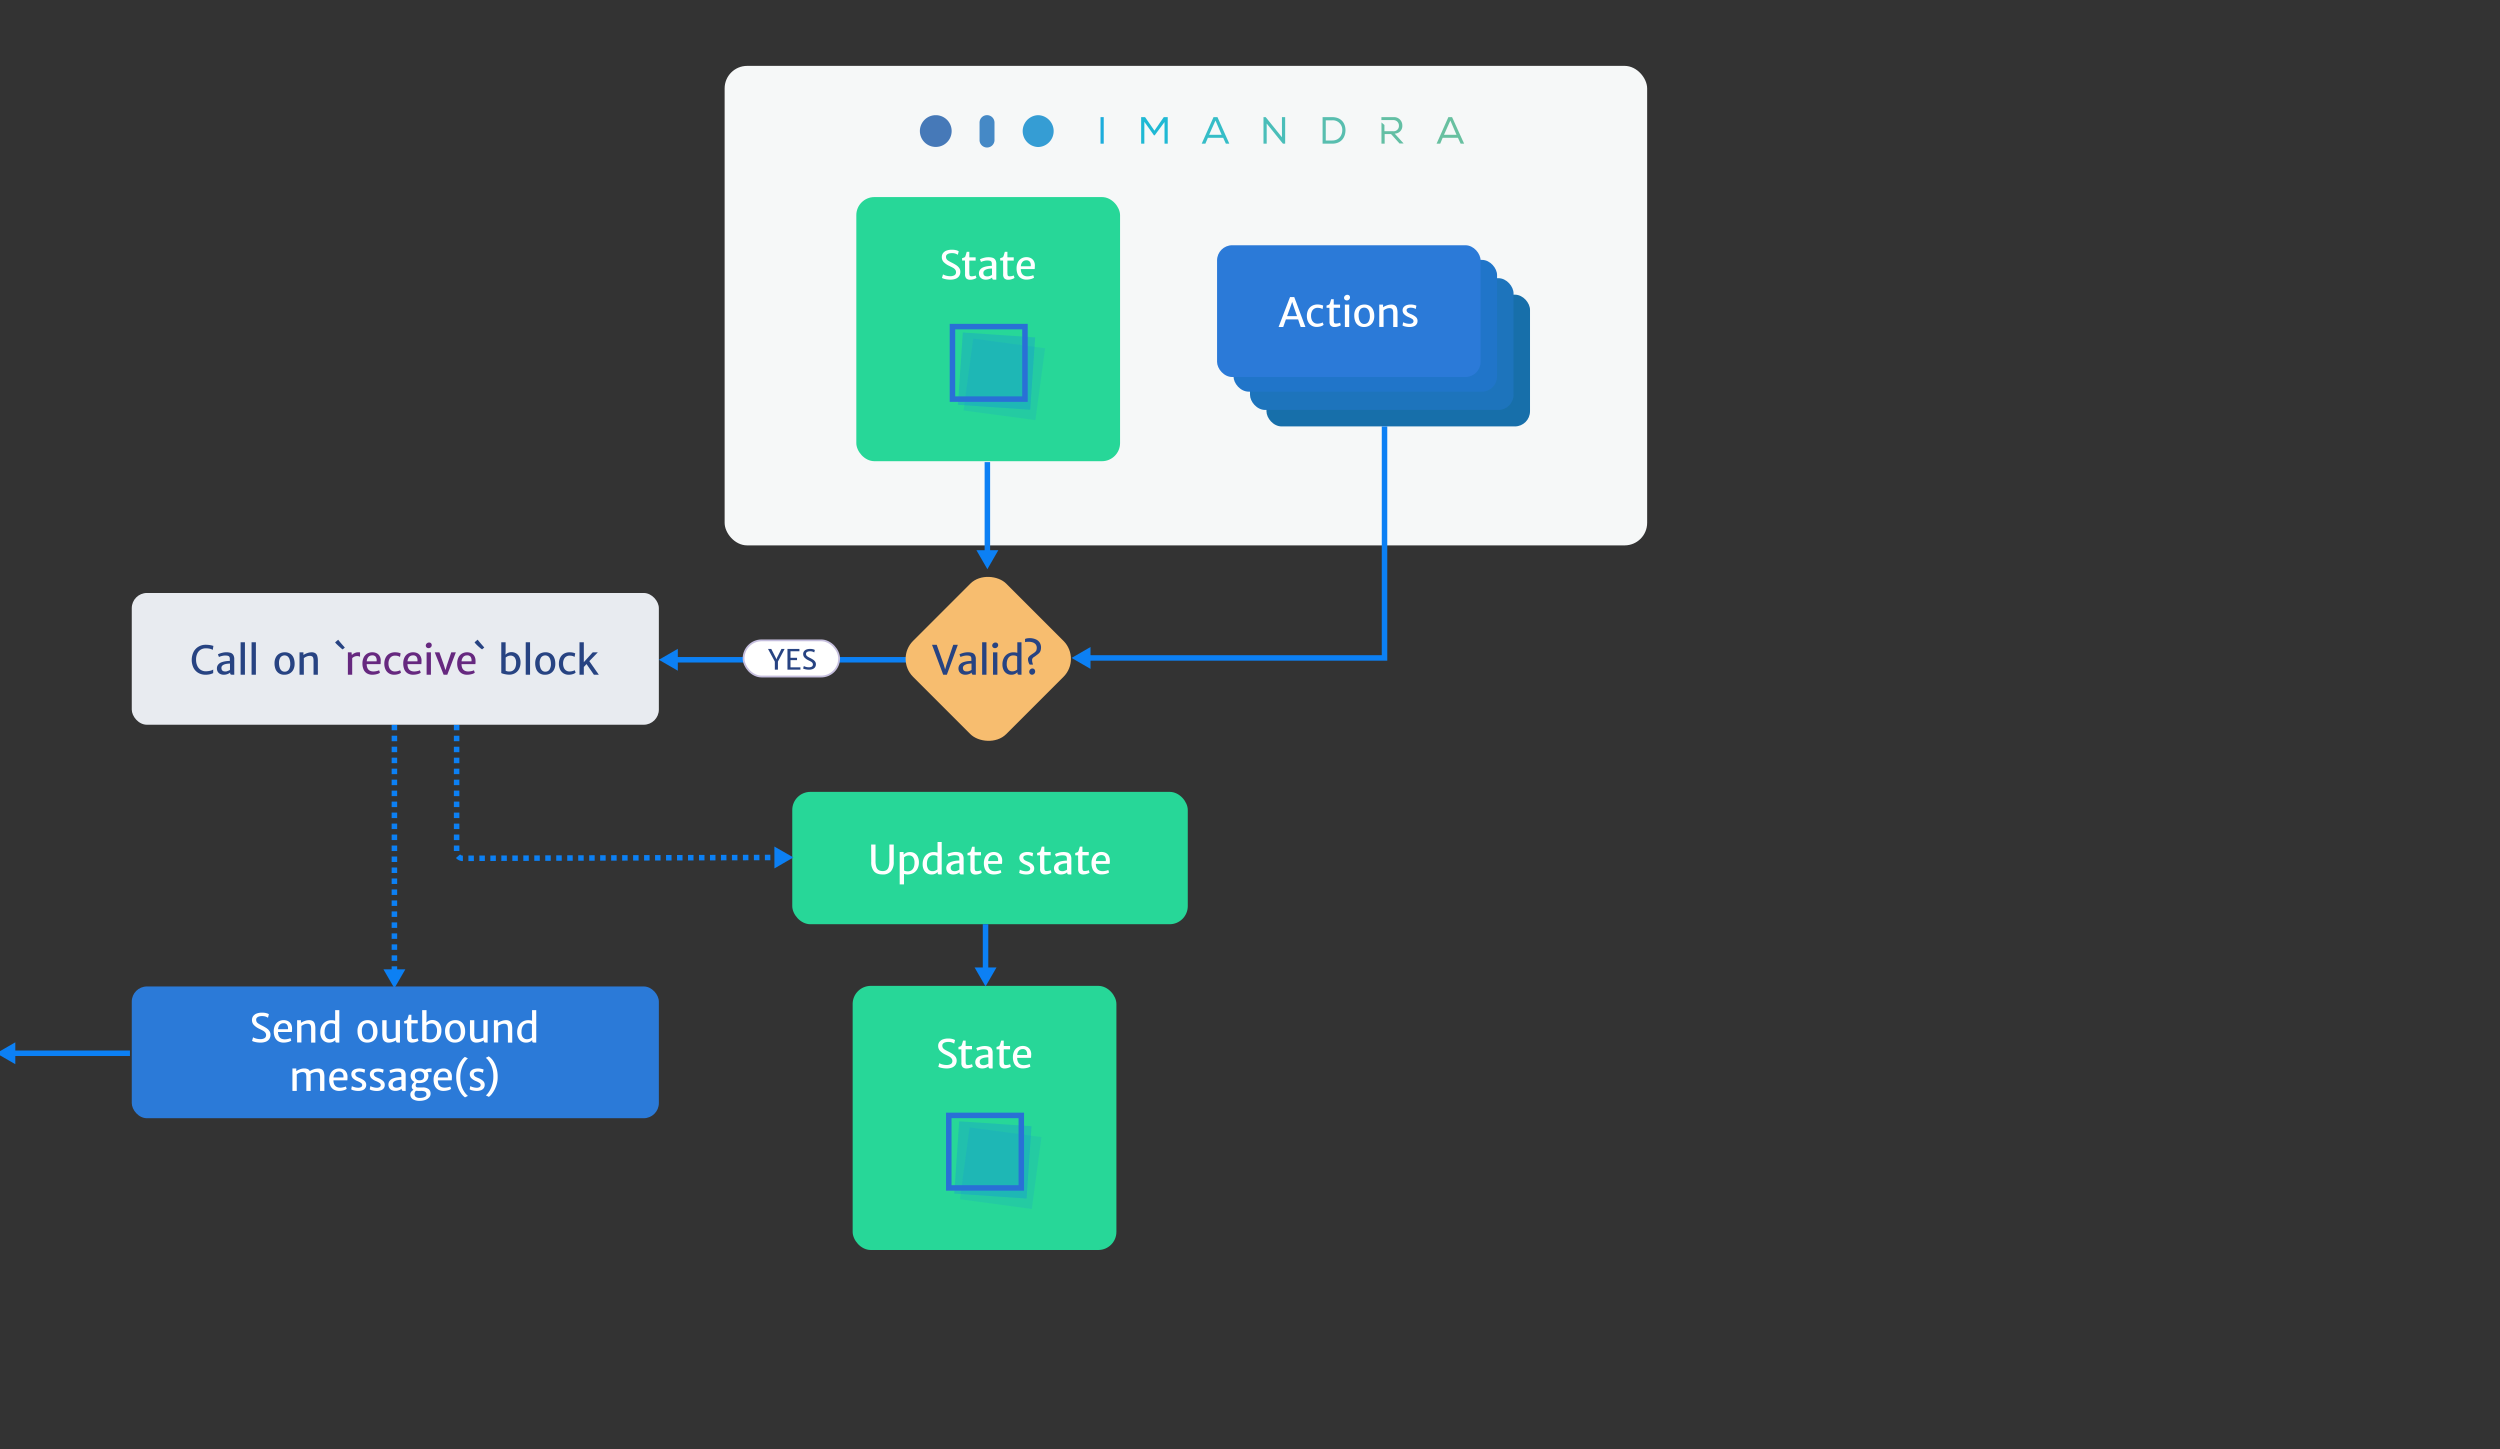 <svg id="Layer_1" data-name="Layer 1" xmlns="http://www.w3.org/2000/svg" viewBox="0 0 1366 792"><rect x="0" y="0" width="1366" height="792" fill="#333333" stroke="none"/><defs><style>.cls-1,.cls-16,.cls-5{fill:none;stroke-width:3px;}.cls-1,.cls-5{stroke:#0c80f4;}.cls-1,.cls-16,.cls-18,.cls-5{stroke-miterlimit:10;}.cls-2{fill:#0c80f4;}.cls-3{fill:#27d798;}.cls-18,.cls-4{fill:#fff;}.cls-5{stroke-dasharray:3 3;}.cls-6{fill:#f6f8f8;}.cls-7{fill:#176faa;}.cls-8{fill:#1d74bc;}.cls-9{fill:#2075c9;}.cls-10{fill:#2b7ad8;}.cls-11{fill:#e8ebf0;}.cls-12{fill:#274382;}.cls-13{fill:#66287f;}.cls-14,.cls-15{fill:#0f6df7;}.cls-14{opacity:0.22;}.cls-15{opacity:0.11;}.cls-16{stroke:#2970d6;}.cls-17{fill:#f7bd6f;}.cls-18{stroke:#c6bfde;}.cls-19{fill:#4679b8;}.cls-20{fill:#4589c6;}.cls-21{fill:#359dd4;}.cls-22{fill:#1caddc;}.cls-23{fill:#1fb9d4;}.cls-24{fill:#35bdc7;}.cls-25{fill:#4abeb9;}.cls-26{fill:#58beaf;}.cls-27{fill:#63bfa4;}.cls-28{fill:#68c0a0;}</style></defs><line class="cls-1" x1="496" y1="360.5" x2="368.61" y2="360.5"/><polygon class="cls-2" points="370.36 354.52 360 360.5 370.36 366.48 370.36 354.52"/><rect class="cls-3" x="432.89" y="432.68" width="216.11" height="72.32" rx="9.9"/><path class="cls-4" d="M476,461.45h2.39v8.88a10.25,10.25,0,0,0,.45,3.41,3.06,3.06,0,0,0,1.31,1.71,4.29,4.29,0,0,0,2.18.49,3.64,3.64,0,0,0,2-.49,3.23,3.23,0,0,0,1.21-1.73,10.87,10.87,0,0,0,.42-3.39v-8.88h2.39v9.49a7.62,7.62,0,0,1-1.52,5.11,5.67,5.67,0,0,1-4.54,1.76q-3.28,0-4.77-1.75a7.68,7.68,0,0,1-1.48-5.15Z"/><path class="cls-4" d="M499.68,466.18a4.46,4.46,0,0,1,1.75,1.91,6.86,6.86,0,0,1,.66,3.15,7.51,7.51,0,0,1-.76,3.41,5.66,5.66,0,0,1-2.16,2.33,6.64,6.64,0,0,1-5.22.52l0,1.68v4.06h-2.36V465.55h2.13V467a5.61,5.61,0,0,1,1.4-1,4.52,4.52,0,0,1,2.11-.42A4.68,4.68,0,0,1,499.68,466.18Zm-.79,2.22a2.75,2.75,0,0,0-2.29-1,3.44,3.44,0,0,0-1.44.31,5.17,5.17,0,0,0-1.18.75v7.11a2.08,2.08,0,0,0,.86.4,6.26,6.26,0,0,0,1.34.12,3.16,3.16,0,0,0,1.81-.54,3.45,3.45,0,0,0,1.24-1.58,6.4,6.4,0,0,0,.45-2.53A4.85,4.85,0,0,0,498.89,468.4Z"/><path class="cls-4" d="M514.55,460.07v17.74h-1a2.94,2.94,0,0,1-.67-.06.7.7,0,0,1-.4-.27,1,1,0,0,1-.15-.61v-.44a4.93,4.93,0,0,1-1.37,1,4.48,4.48,0,0,1-2,.4,4.72,4.72,0,0,1-2.42-.63,4.49,4.49,0,0,1-1.75-1.92,6.79,6.79,0,0,1-.65-3.14,7.35,7.35,0,0,1,.76-3.41,5.57,5.57,0,0,1,2.15-2.33,6.11,6.11,0,0,1,3.22-.84,6.73,6.73,0,0,1,2,.3l0-.65v-5.12ZM507.28,475a2.73,2.73,0,0,0,2.28,1,3.69,3.69,0,0,0,1.46-.28,5.42,5.42,0,0,0,1.17-.66v-7.13a1.94,1.94,0,0,0-.86-.47,5.13,5.13,0,0,0-1.35-.15,3.12,3.12,0,0,0-1.79.54,3.55,3.55,0,0,0-1.25,1.59,6.38,6.38,0,0,0-.45,2.52A4.83,4.83,0,0,0,507.28,475Z"/><path class="cls-4" d="M524.53,465.86A2.7,2.7,0,0,1,526,467a4.41,4.41,0,0,1,.53,2.34v8.47h-1a3.36,3.36,0,0,1-.73-.06.66.66,0,0,1-.38-.3,1.49,1.49,0,0,1-.14-.76v-.08a4.58,4.58,0,0,1-1.48.85,5.66,5.66,0,0,1-2,.35,4.32,4.32,0,0,1-1.94-.42,3.2,3.2,0,0,1-1.33-1.19,3.43,3.43,0,0,1-.48-1.84,3.3,3.3,0,0,1,.63-2A4.07,4.07,0,0,1,519.5,471a10.73,10.73,0,0,1,2.27-.59,15.74,15.74,0,0,1,2.4-.2v-1.11a2,2,0,0,0-.28-1.16,1.37,1.37,0,0,0-.82-.52,6.64,6.64,0,0,0-1.51-.13,6.06,6.06,0,0,0-1.19.13,8.91,8.91,0,0,0-1.26.32,3.94,3.94,0,0,0-.86.36l-.58-1.47a6.49,6.49,0,0,1,1-.44,13.21,13.21,0,0,1,1.68-.48,8.25,8.25,0,0,1,1.81-.21A7.56,7.56,0,0,1,524.53,465.86Zm-1.9,10a5.3,5.3,0,0,0,1-.36,1.91,1.91,0,0,0,.56-.36v-3.43a11.73,11.73,0,0,0-1.77.15,5.89,5.89,0,0,0-1.59.44,3.1,3.1,0,0,0-1,.73,1.66,1.66,0,0,0-.35,1.09c0,1.26.71,1.89,2.12,1.89A4.1,4.1,0,0,0,522.63,475.9Z"/><path class="cls-4" d="M530.24,467.34h-1.59v-1.28L529,466l.73-.24a1.3,1.3,0,0,0,.41-.28,1.14,1.14,0,0,0,.29-.47c.11-.29.26-.8.47-1.55l.24-.81h1.41v2.95h3.46v1.79h-3.46v6.08a10.6,10.6,0,0,0,.1,1.7.92.92,0,0,0,.36.65,2,2,0,0,0,.9.15,5.77,5.77,0,0,0,1.12-.14,4.25,4.25,0,0,0,1-.31l.41,1.34a5.22,5.22,0,0,1-1.51.7,6.39,6.39,0,0,1-1.87.3,3,3,0,0,1-2.09-.66,3.14,3.14,0,0,1-.74-2.4Z"/><path class="cls-4" d="M547.56,471.23a4.47,4.47,0,0,1-.1.8h-7.55a1.28,1.28,0,0,1,0,.22q.18,3.78,3.74,3.78a8.14,8.14,0,0,0,1.63-.21,4.77,4.77,0,0,0,1.42-.46l.45,1.36a4.77,4.77,0,0,1-1.79.79,9.63,9.63,0,0,1-2.34.3,5.59,5.59,0,0,1-2.95-.73,4.59,4.59,0,0,1-1.84-2.11,7.85,7.85,0,0,1-.64-3.33,7.49,7.49,0,0,1,.63-3.14,5,5,0,0,1,1.86-2.16,5.37,5.37,0,0,1,3-.8,5.09,5.09,0,0,1,2.25.5,3.94,3.94,0,0,1,1.61,1.5,4.82,4.82,0,0,1,.65,2.41C547.58,470.5,547.57,470.93,547.56,471.23ZM545.39,470a3.39,3.39,0,0,0-.55-2,2.19,2.19,0,0,0-1.9-.77,2.75,2.75,0,0,0-2,.77,4,4,0,0,0-1,2.47h5.39C545.38,470.26,545.39,470.1,545.39,470Z"/><path class="cls-4" d="M558,475.53a9.09,9.09,0,0,0,1.28.37,6.51,6.51,0,0,0,1.45.16,2.79,2.79,0,0,0,1.61-.39,1.21,1.21,0,0,0,.57-1.07,1.35,1.35,0,0,0-.64-1.12,9,9,0,0,0-1.89-1,7.73,7.73,0,0,1-2.52-1.57,3.09,3.09,0,0,1-.89-2.26,2.59,2.59,0,0,1,.58-1.71,3.49,3.49,0,0,1,1.59-1.06,6.6,6.6,0,0,1,2.25-.36,7.9,7.9,0,0,1,1.86.22,5.36,5.36,0,0,1,1.25.42l-.39,1.85a2.66,2.66,0,0,0-1.06-.51,5.26,5.26,0,0,0-1.58-.24,3.4,3.4,0,0,0-1.73.36,1.1,1.1,0,0,0-.59,1,1.47,1.47,0,0,0,.27.89,2.46,2.46,0,0,0,.78.66,12.32,12.32,0,0,0,1.32.61,8.79,8.79,0,0,1,2.58,1.48,2.84,2.84,0,0,1,1,2.24,3,3,0,0,1-.52,1.8,3.26,3.26,0,0,1-1.49,1.14,6.42,6.42,0,0,1-2.31.38,9.86,9.86,0,0,1-2.31-.27,4.88,4.88,0,0,1-1.59-.6l.36-1.76A3.89,3.89,0,0,0,558,475.53Z"/><path class="cls-4" d="M568.28,467.34h-1.59v-1.28l.38-.11c.33-.1.58-.18.73-.24a1.34,1.34,0,0,0,.42-.28,1.13,1.13,0,0,0,.28-.47c.11-.29.27-.8.47-1.55l.24-.81h1.42v2.95h3.46v1.79h-3.46v6.08a9.52,9.52,0,0,0,.1,1.7.86.86,0,0,0,.36.65,1.89,1.89,0,0,0,.89.15,5.86,5.86,0,0,0,1.13-.14,4.25,4.25,0,0,0,1-.31l.41,1.34a5.48,5.48,0,0,1-1.51.7,6.45,6.45,0,0,1-1.88.3,3,3,0,0,1-2.08-.66,3.1,3.1,0,0,1-.74-2.4Z"/><path class="cls-4" d="M583.38,465.86a2.7,2.7,0,0,1,1.47,1.14,4.41,4.41,0,0,1,.53,2.34v8.47h-1a3.36,3.36,0,0,1-.73-.06.72.72,0,0,1-.39-.3,1.6,1.6,0,0,1-.14-.76v-.08a4.52,4.52,0,0,1-1.47.85,5.66,5.66,0,0,1-2,.35,4.32,4.32,0,0,1-1.94-.42,3.14,3.14,0,0,1-1.33-1.19,3.43,3.43,0,0,1-.48-1.84,3.3,3.3,0,0,1,.63-2,4.07,4.07,0,0,1,1.75-1.31,10.79,10.79,0,0,1,2.26-.59,16,16,0,0,1,2.4-.2v-1.11a2,2,0,0,0-.27-1.16,1.4,1.4,0,0,0-.82-.52,6.73,6.73,0,0,0-1.52-.13,6,6,0,0,0-1.18.13,8.91,8.91,0,0,0-1.26.32,3.94,3.94,0,0,0-.86.36l-.58-1.47a6.49,6.49,0,0,1,1-.44,13.21,13.21,0,0,1,1.68-.48,8.25,8.25,0,0,1,1.81-.21A7.56,7.56,0,0,1,583.38,465.86Zm-1.9,10a5.3,5.3,0,0,0,1-.36,1.82,1.82,0,0,0,.55-.36v-3.43a11.72,11.72,0,0,0-1.76.15,5.78,5.78,0,0,0-1.59.44,3.1,3.1,0,0,0-1,.73,1.66,1.66,0,0,0-.35,1.09c0,1.26.7,1.89,2.12,1.89A4.1,4.1,0,0,0,581.48,475.9Z"/><path class="cls-4" d="M589.09,467.34H587.5v-1.28l.39-.11.73-.24a1.3,1.3,0,0,0,.41-.28,1.26,1.26,0,0,0,.29-.47c.1-.29.26-.8.47-1.55l.24-.81h1.41v2.95h3.46v1.79h-3.46v6.08a10.6,10.6,0,0,0,.1,1.7.86.86,0,0,0,.36.65,1.94,1.94,0,0,0,.9.15,5.86,5.86,0,0,0,1.12-.14,4.25,4.25,0,0,0,1-.31l.41,1.34a5.22,5.22,0,0,1-1.51.7,6.44,6.44,0,0,1-1.87.3,3,3,0,0,1-2.09-.66,3.14,3.14,0,0,1-.74-2.4Z"/><path class="cls-4" d="M606.41,471.23a5.62,5.62,0,0,1-.1.8h-7.55a1.28,1.28,0,0,1,0,.22Q599,476,602.51,476a8.14,8.14,0,0,0,1.63-.21,4.77,4.77,0,0,0,1.42-.46l.45,1.36a4.77,4.77,0,0,1-1.79.79,9.69,9.69,0,0,1-2.34.3,5.59,5.59,0,0,1-3-.73,4.66,4.66,0,0,1-1.85-2.11,8,8,0,0,1-.63-3.33,7.49,7.49,0,0,1,.63-3.14,5,5,0,0,1,1.86-2.16,5.37,5.37,0,0,1,3-.8,5,5,0,0,1,2.24.5,3.9,3.9,0,0,1,1.62,1.5,4.93,4.93,0,0,1,.65,2.41C606.43,470.5,606.42,470.93,606.41,471.23ZM604.24,470a3.46,3.46,0,0,0-.55-2,2.2,2.2,0,0,0-1.9-.77,2.73,2.73,0,0,0-2,.77,3.9,3.9,0,0,0-1,2.47h5.39C604.23,470.26,604.24,470.1,604.24,470Z"/><line class="cls-1" x1="71" y1="575.5" x2="6.61" y2="575.5"/><polygon class="cls-2" points="8.36 569.52 -2 575.5 8.36 581.48 8.36 569.52"/><line class="cls-5" x1="215.5" y1="396" x2="215.5" y2="531.39"/><polygon class="cls-2" points="209.51 529.64 215.5 540 221.48 529.64 209.51 529.64"/><path class="cls-5" d="M249.5,396v69.67a3.31,3.31,0,0,0,3.33,3.32l172.06-.47"/><polygon class="cls-2" points="423.15 474.51 433.5 468.5 423.12 462.55 423.15 474.51"/><rect class="cls-6" x="395.94" y="36" width="504.06" height="262" rx="12.3" transform="translate(1295.94 334) rotate(180)"/><rect class="cls-7" x="692" y="161" width="144" height="72" rx="8.3"/><rect class="cls-8" x="683" y="152" width="144" height="72" rx="8.3"/><rect class="cls-9" x="674" y="142" width="144" height="72" rx="8.3"/><rect class="cls-10" x="72" y="539" width="288" height="72" rx="8.3"/><path class="cls-4" d="M138.28,566.78a6.81,6.81,0,0,0,1.73.7,7.82,7.82,0,0,0,2.13.3,4.47,4.47,0,0,0,2.42-.54,1.87,1.87,0,0,0,.83-1.68,2,2,0,0,0-.4-1.29,3.78,3.78,0,0,0-1.11-1c-.48-.28-1.18-.64-2.11-1.08a10,10,0,0,1-2.94-2,3.85,3.85,0,0,1-1.15-2.77,3.57,3.57,0,0,1,.77-2.37,4.29,4.29,0,0,1,2-1.33,8.15,8.15,0,0,1,2.66-.41,9.12,9.12,0,0,1,2.31.25,5.29,5.29,0,0,1,1.5.6l-.49,1.94a6,6,0,0,0-1.43-.68,6.28,6.28,0,0,0-1.92-.23,5.32,5.32,0,0,0-1.52.21,2.54,2.54,0,0,0-1.15.65,1.45,1.45,0,0,0-.44,1.09,2.4,2.4,0,0,0,.31,1.28,2.86,2.86,0,0,0,1,.93,20,20,0,0,0,2,1.1,21.11,21.11,0,0,1,2.3,1.31,6,6,0,0,1,1.58,1.51,3.41,3.41,0,0,1,.64,2.06,4.06,4.06,0,0,1-.68,2.41,4,4,0,0,1-1.91,1.46,7.77,7.77,0,0,1-2.85.48,12.24,12.24,0,0,1-2-.15,11.19,11.19,0,0,1-1.64-.37,4,4,0,0,1-1-.42Z"/><path class="cls-4" d="M159.55,563.1a5.62,5.62,0,0,1-.1.8H151.9a1.22,1.22,0,0,1,0,.21q.18,3.78,3.74,3.78a8,8,0,0,0,1.63-.2,5.08,5.08,0,0,0,1.42-.46l.45,1.35a4.62,4.62,0,0,1-1.79.79,9.32,9.32,0,0,1-2.35.31,5.67,5.67,0,0,1-2.94-.73,4.69,4.69,0,0,1-1.85-2.12,8,8,0,0,1-.63-3.32,7.46,7.46,0,0,1,.63-3.14,5,5,0,0,1,1.86-2.17,5.36,5.36,0,0,1,3-.79,5,5,0,0,1,2.24.5,3.83,3.83,0,0,1,1.62,1.5,4.93,4.93,0,0,1,.65,2.41C159.57,562.37,159.56,562.79,159.55,563.1Zm-2.17-1.23a3.35,3.35,0,0,0-.56-2,2.14,2.14,0,0,0-1.89-.77,2.71,2.71,0,0,0-2,.76,4,4,0,0,0-1,2.48h5.4C157.37,562.12,157.38,562,157.38,561.87Z"/><path class="cls-4" d="M164.43,557.42v1.44a9.85,9.85,0,0,1,2.08-1,6.88,6.88,0,0,1,2.36-.45,3.8,3.8,0,0,1,2,.47,2.65,2.65,0,0,1,1.1,1.49,9,9,0,0,1,.34,2.78v7.52H170v-7.5a6.34,6.34,0,0,0-.16-1.61,1.58,1.58,0,0,0-.59-.89,2.18,2.18,0,0,0-1.25-.29h-.29a3.86,3.86,0,0,0-1.47.34,6.41,6.41,0,0,0-1.54.9v9h-2.36V557.42Z"/><path class="cls-4" d="M185.41,551.93v17.75h-1a2.45,2.45,0,0,1-.67-.07.66.66,0,0,1-.4-.27,1.1,1.1,0,0,1-.14-.61v-.44a5,5,0,0,1-1.38,1,4.58,4.58,0,0,1-2,.4,4.68,4.68,0,0,1-2.42-.64,4.44,4.44,0,0,1-1.74-1.91A6.83,6.83,0,0,1,175,564a7.41,7.41,0,0,1,.76-3.41,5.66,5.66,0,0,1,2.16-2.33,6.16,6.16,0,0,1,3.21-.83,6.68,6.68,0,0,1,2,.3l0-.66v-5.12Zm-7.26,14.89a2.71,2.71,0,0,0,2.28,1,3.64,3.64,0,0,0,1.45-.28,5.42,5.42,0,0,0,1.17-.66v-7.14a1.87,1.87,0,0,0-.86-.46,5.11,5.11,0,0,0-1.34-.15,3.13,3.13,0,0,0-1.8.54,3.54,3.54,0,0,0-1.24,1.59,6.38,6.38,0,0,0-.45,2.52A4.85,4.85,0,0,0,178.15,566.82Z"/><path class="cls-4" d="M196,560.17a5,5,0,0,1,2-2.06,5.85,5.85,0,0,1,2.88-.7,5.21,5.21,0,0,1,3.06.84,4.83,4.83,0,0,1,1.76,2.24,8.51,8.51,0,0,1,.56,3.16,6.87,6.87,0,0,1-.72,3.27,4.83,4.83,0,0,1-2,2.06,5.81,5.81,0,0,1-2.89.7,5.23,5.23,0,0,1-3-.84,4.83,4.83,0,0,1-1.76-2.24,8.51,8.51,0,0,1-.56-3.16A6.87,6.87,0,0,1,196,560.17Zm7.52,1.16a3.54,3.54,0,0,0-1-1.63,2.63,2.63,0,0,0-1.75-.59,2.6,2.6,0,0,0-2.27,1.09,5.34,5.34,0,0,0-.78,3.13,7.69,7.69,0,0,0,.34,2.38,3.76,3.76,0,0,0,1,1.67,2.5,2.5,0,0,0,1.73.62,2.6,2.6,0,0,0,2.28-1.13,5.53,5.53,0,0,0,.79-3.18A7.72,7.72,0,0,0,203.5,561.33Z"/><path class="cls-4" d="M218.53,557.42v12.26h-.91a2.45,2.45,0,0,1-.67-.07.62.62,0,0,1-.38-.27,1.1,1.1,0,0,1-.14-.61v-.3a9.75,9.75,0,0,1-1.92.88,6.59,6.59,0,0,1-2,.37,3.63,3.63,0,0,1-2.29-.63,3,3,0,0,1-1.07-1.73,11.76,11.76,0,0,1-.28-2.84v-7.06h2.36v7a8,8,0,0,0,.22,2.16,1.4,1.4,0,0,0,.68.9,3.33,3.33,0,0,0,1.35.21,4.63,4.63,0,0,0,1.45-.27,6.31,6.31,0,0,0,1.28-.57v-9.47Z"/><path class="cls-4" d="M222.43,559.2h-1.59v-1.27l.39-.12.73-.24a1.13,1.13,0,0,0,.41-.27,1.4,1.4,0,0,0,.29-.48c.1-.28.26-.8.47-1.54l.24-.81h1.41v2.95h3.46v1.78h-3.46v6.09a10.6,10.6,0,0,0,.1,1.7.89.89,0,0,0,.36.65,1.94,1.94,0,0,0,.9.15,5.17,5.17,0,0,0,1.12-.15,4.94,4.94,0,0,0,1-.3l.41,1.34a5,5,0,0,1-1.51.69,6.1,6.1,0,0,1-1.87.31,3,3,0,0,1-2.09-.66,3.14,3.14,0,0,1-.74-2.4Z"/><path class="cls-4" d="M238.78,558a4.49,4.49,0,0,1,1.75,1.92,6.74,6.74,0,0,1,.66,3.13,7.42,7.42,0,0,1-.77,3.42,5.58,5.58,0,0,1-2.18,2.33,6.15,6.15,0,0,1-3.23.84,10.39,10.39,0,0,1-1.7-.15,13.82,13.82,0,0,1-1.63-.36,4.69,4.69,0,0,1-1-.37V551.93h2.37V557l-.09,1.72a4.83,4.83,0,0,1,1.36-1,4.51,4.51,0,0,1,2-.39A4.79,4.79,0,0,1,238.78,558Zm-.79,2.23a2.74,2.74,0,0,0-2.29-1,3.45,3.45,0,0,0-1.45.3,5.66,5.66,0,0,0-1.17.73v7.23a4.25,4.25,0,0,0,2.2.41,3.13,3.13,0,0,0,1.8-.54,3.52,3.52,0,0,0,1.25-1.58,6.38,6.38,0,0,0,.45-2.52A4.79,4.79,0,0,0,238,560.27Z"/><path class="cls-4" d="M243.9,560.17a5,5,0,0,1,2-2.06,5.85,5.85,0,0,1,2.88-.7,5.21,5.21,0,0,1,3.06.84,4.83,4.83,0,0,1,1.76,2.24,8.51,8.51,0,0,1,.56,3.16,6.87,6.87,0,0,1-.72,3.27,4.83,4.83,0,0,1-2,2.06,5.81,5.81,0,0,1-2.89.7,5.23,5.23,0,0,1-3.05-.84,4.83,4.83,0,0,1-1.76-2.24,8.51,8.51,0,0,1-.56-3.16A6.87,6.87,0,0,1,243.9,560.17Zm7.52,1.16a3.54,3.54,0,0,0-1-1.63,2.63,2.63,0,0,0-1.75-.59,2.6,2.6,0,0,0-2.27,1.09,5.34,5.34,0,0,0-.78,3.13,7.69,7.69,0,0,0,.34,2.38,3.76,3.76,0,0,0,1,1.67,2.5,2.5,0,0,0,1.73.62,2.6,2.6,0,0,0,2.28-1.13,5.53,5.53,0,0,0,.79-3.18A7.72,7.72,0,0,0,251.42,561.33Z"/><path class="cls-4" d="M266.45,557.42v12.26h-.91a2.45,2.45,0,0,1-.67-.07.62.62,0,0,1-.38-.27,1.1,1.1,0,0,1-.14-.61v-.3a9.75,9.75,0,0,1-1.92.88,6.59,6.59,0,0,1-2,.37,3.63,3.63,0,0,1-2.29-.63,3,3,0,0,1-1.07-1.73,11.76,11.76,0,0,1-.28-2.84v-7.06h2.36v7a8,8,0,0,0,.22,2.16,1.4,1.4,0,0,0,.68.9,3.33,3.33,0,0,0,1.35.21,4.63,4.63,0,0,0,1.45-.27,6.31,6.31,0,0,0,1.28-.57v-9.47Z"/><path class="cls-4" d="M272,557.42v1.44a9.75,9.75,0,0,1,2.07-1,7,7,0,0,1,2.37-.45,3.8,3.8,0,0,1,2,.47,2.69,2.69,0,0,1,1.1,1.49,9,9,0,0,1,.34,2.78v7.52h-2.36v-7.5a6.34,6.34,0,0,0-.16-1.61,1.58,1.58,0,0,0-.59-.89,2.18,2.18,0,0,0-1.25-.29h-.29a4,4,0,0,0-1.48.34,6.54,6.54,0,0,0-1.53.9v9h-2.36V557.42Z"/><path class="cls-4" d="M293,551.93v17.75h-1a2.45,2.45,0,0,1-.67-.07.66.66,0,0,1-.4-.27,1.1,1.1,0,0,1-.14-.61v-.44a5,5,0,0,1-1.38,1,4.58,4.58,0,0,1-2,.4,4.66,4.66,0,0,1-2.42-.64,4.52,4.52,0,0,1-1.75-1.91,7,7,0,0,1-.65-3.15,7.41,7.41,0,0,1,.76-3.41,5.66,5.66,0,0,1,2.16-2.33,6.16,6.16,0,0,1,3.21-.83,6.68,6.68,0,0,1,2,.3l0-.66v-5.12Zm-7.27,14.89a2.74,2.74,0,0,0,2.29,1,3.64,3.64,0,0,0,1.45-.28,5.42,5.42,0,0,0,1.17-.66v-7.14a1.87,1.87,0,0,0-.86-.46,5.11,5.11,0,0,0-1.34-.15,3.13,3.13,0,0,0-1.8.54,3.54,3.54,0,0,0-1.24,1.59,6.38,6.38,0,0,0-.45,2.52A4.91,4.91,0,0,0,285.69,566.82Z"/><path class="cls-4" d="M175.77,584.27a2.63,2.63,0,0,1,1.12,1.47,8.54,8.54,0,0,1,.36,2.76v7.57h-2.36v-7.49a6.46,6.46,0,0,0-.17-1.65,1.46,1.46,0,0,0-.66-.88,2.94,2.94,0,0,0-1.41-.27,4.38,4.38,0,0,0-1.48.29,6,6,0,0,0-1.51.77,13.61,13.61,0,0,1,.09,1.66v7.57h-2.36v-7.49a6,6,0,0,0-.18-1.65,1.46,1.46,0,0,0-.66-.88,2.9,2.9,0,0,0-1.39-.27,4.12,4.12,0,0,0-1.48.33,5.9,5.9,0,0,0-1.53.91v9.05h-2.37V583.82h2.11v1.43a9.78,9.78,0,0,1,2-1,6.09,6.09,0,0,1,2.24-.45,4.77,4.77,0,0,1,2,.34,2.38,2.38,0,0,1,1.16,1.14,8.07,8.07,0,0,1,2.06-1,7.44,7.44,0,0,1,2.43-.44A3.9,3.9,0,0,1,175.77,584.27Z"/><path class="cls-4" d="M189.85,589.5a4.47,4.47,0,0,1-.1.8H182.2a1.22,1.22,0,0,1,0,.21q.18,3.78,3.74,3.78a8,8,0,0,0,1.63-.2,4.77,4.77,0,0,0,1.42-.46l.45,1.35a4.62,4.62,0,0,1-1.79.79,9.19,9.19,0,0,1-2.34.31,5.68,5.68,0,0,1-2.95-.73,4.61,4.61,0,0,1-1.84-2.12,7.8,7.8,0,0,1-.64-3.32,7.46,7.46,0,0,1,.63-3.14,5,5,0,0,1,1.86-2.17,5.36,5.36,0,0,1,3-.79,5.09,5.09,0,0,1,2.25.5,3.81,3.81,0,0,1,1.61,1.5,4.82,4.82,0,0,1,.65,2.41C189.87,588.77,189.86,589.2,189.85,589.5Zm-2.17-1.23a3.34,3.34,0,0,0-.55-2,2.16,2.16,0,0,0-1.9-.77,2.74,2.74,0,0,0-2,.76,4,4,0,0,0-1,2.48h5.39C187.67,588.52,187.68,588.37,187.68,588.27Z"/><path class="cls-4" d="M193,593.79a9,9,0,0,0,1.28.38,7.16,7.16,0,0,0,1.45.16,2.79,2.79,0,0,0,1.61-.39,1.22,1.22,0,0,0,.57-1.07,1.39,1.39,0,0,0-.64-1.13,9.46,9.46,0,0,0-1.89-1,7.56,7.56,0,0,1-2.52-1.56,3.05,3.05,0,0,1-.89-2.26,2.59,2.59,0,0,1,.58-1.72,3.57,3.57,0,0,1,1.59-1.06,6.81,6.81,0,0,1,2.25-.35,7.41,7.41,0,0,1,1.86.22,6,6,0,0,1,1.25.41l-.39,1.86a2.88,2.88,0,0,0-1.06-.52,5.59,5.59,0,0,0-1.58-.23,3.5,3.5,0,0,0-1.73.35,1.08,1.08,0,0,0-.59,1,1.5,1.5,0,0,0,.27.9,2.35,2.35,0,0,0,.78.66,10.76,10.76,0,0,0,1.32.6,8.94,8.94,0,0,1,2.58,1.49,2.82,2.82,0,0,1,1,2.23,3,3,0,0,1-2,2.94,6.12,6.12,0,0,1-2.3.39,10,10,0,0,1-2.32-.27,4.9,4.9,0,0,1-1.58-.6l.36-1.76A3.45,3.45,0,0,0,193,593.79Z"/><path class="cls-4" d="M203.14,593.79a9.42,9.42,0,0,0,1.28.38,7.23,7.23,0,0,0,1.45.16,2.85,2.85,0,0,0,1.62-.39,1.23,1.23,0,0,0,.56-1.07,1.36,1.36,0,0,0-.64-1.13,9.06,9.06,0,0,0-1.88-1A7.56,7.56,0,0,1,203,589.2a3.06,3.06,0,0,1-.9-2.26,2.6,2.6,0,0,1,.59-1.72,3.54,3.54,0,0,1,1.58-1.06,6.92,6.92,0,0,1,2.26-.35,7.33,7.33,0,0,1,1.85.22,6,6,0,0,1,1.25.41l-.39,1.86a2.79,2.79,0,0,0-1.06-.52,5.54,5.54,0,0,0-1.58-.23,3.48,3.48,0,0,0-1.72.35,1.09,1.09,0,0,0-.6,1,1.44,1.44,0,0,0,.28.9,2.41,2.41,0,0,0,.77.66,10.32,10.32,0,0,0,1.33.6,8.87,8.87,0,0,1,2.57,1.49,2.79,2.79,0,0,1,1,2.23,3.07,3.07,0,0,1-.52,1.81,3.13,3.13,0,0,1-1.49,1.13,6.21,6.21,0,0,1-2.31.39,9.86,9.86,0,0,1-2.31-.27,4.71,4.71,0,0,1-1.58-.6l.35-1.76A4,4,0,0,0,203.14,593.79Z"/><path class="cls-4" d="M219.67,584.12a2.67,2.67,0,0,1,1.47,1.15,4.36,4.36,0,0,1,.52,2.34v8.47h-1A2.7,2.7,0,0,1,220,596a.59.59,0,0,1-.39-.3,1.58,1.58,0,0,1-.14-.75v-.08a4.57,4.57,0,0,1-1.48.84,5.41,5.41,0,0,1-2,.36,4.35,4.35,0,0,1-1.94-.42,3.16,3.16,0,0,1-1.33-1.2,3.42,3.42,0,0,1-.48-1.83,3.3,3.3,0,0,1,.63-2,4,4,0,0,1,1.76-1.31,10.62,10.62,0,0,1,2.26-.6,15.68,15.68,0,0,1,2.4-.19v-1.11a2,2,0,0,0-.27-1.16,1.38,1.38,0,0,0-.82-.52,6.7,6.7,0,0,0-1.52-.14,7,7,0,0,0-1.19.13,10.85,10.85,0,0,0-1.25.32,4.23,4.23,0,0,0-.87.37l-.58-1.47a6.2,6.2,0,0,1,1-.44,13.52,13.52,0,0,1,1.67-.48,8.32,8.32,0,0,1,1.81-.21A7.61,7.61,0,0,1,219.67,584.12Zm-1.91,10a5.41,5.41,0,0,0,1-.36,2,2,0,0,0,.55-.36V590a12,12,0,0,0-1.77.15,5.8,5.8,0,0,0-1.58.44,3,3,0,0,0-1,.73,1.61,1.61,0,0,0-.36,1.09c0,1.26.71,1.89,2.12,1.89A4,4,0,0,0,217.76,594.17Z"/><path class="cls-4" d="M235.78,585.78h-2.25a3.72,3.72,0,0,1,.55,2,3.67,3.67,0,0,1-.64,2.18,4.05,4.05,0,0,1-1.76,1.38,6.56,6.56,0,0,1-2.53.46,6.06,6.06,0,0,1-1.33-.13,1.49,1.49,0,0,0-.49.56,1.44,1.44,0,0,0-.2.71,1.24,1.24,0,0,0,.31,1,1.72,1.72,0,0,0,1.09.26h2.22a5.1,5.1,0,0,1,3.53.94,3.17,3.17,0,0,1,1,2.43,3,3,0,0,1-.79,2.06,5.21,5.21,0,0,1-2.14,1.39,8.89,8.89,0,0,1-3,.48,6.85,6.85,0,0,1-3.77-.88,3,3,0,0,1-1.36-2.66,2.31,2.31,0,0,1,.5-1.46,3.91,3.91,0,0,1,1.21-1,2,2,0,0,1-.95-1.82,2.57,2.57,0,0,1,.41-1.32,3.57,3.57,0,0,1,1.1-1.16,4,4,0,0,1-1.56-1.37,3.5,3.5,0,0,1-.56-1.94,3.92,3.92,0,0,1,.64-2.27,3.78,3.78,0,0,1,1.77-1.36,6.84,6.84,0,0,1,2.56-.45,5.64,5.64,0,0,1,3,.74,3.43,3.43,0,0,1,1-.53,3.92,3.92,0,0,1,1.26-.21h1.19ZM227.29,596a2.51,2.51,0,0,0-.57.7,2.09,2.09,0,0,0-.21,1,2,2,0,0,0,.68,1.66,3.59,3.59,0,0,0,2.21.54,7.29,7.29,0,0,0,1.8-.21,3.32,3.32,0,0,0,1.31-.61,1.25,1.25,0,0,0,.5-1,2.18,2.18,0,0,0-.26-1.12,1.56,1.56,0,0,0-.91-.66,5.7,5.7,0,0,0-1.86-.23h-1.1A13.47,13.47,0,0,1,227.29,596Zm3.8-6.27a2.32,2.32,0,0,0,.64-1.87,2.53,2.53,0,0,0-.6-1.82,2.44,2.44,0,0,0-1.82-.62,3.09,3.09,0,0,0-1.89.53,2.17,2.17,0,0,0-.71,1.86,2.54,2.54,0,0,0,.62,1.76,2.37,2.37,0,0,0,1.88.7A2.85,2.85,0,0,0,231.09,589.72Z"/><path class="cls-4" d="M246.89,589.5a4.53,4.53,0,0,1-.09.8h-7.56a1.22,1.22,0,0,1,0,.21c.13,2.52,1.37,3.78,3.74,3.78a8.11,8.11,0,0,0,1.64-.2,4.69,4.69,0,0,0,1.41-.46l.46,1.35a4.74,4.74,0,0,1-1.8.79,9.19,9.19,0,0,1-2.34.31,5.65,5.65,0,0,1-2.94-.73,4.63,4.63,0,0,1-1.85-2.12,8,8,0,0,1-.64-3.32,7.46,7.46,0,0,1,.63-3.14,5,5,0,0,1,1.86-2.17,5.36,5.36,0,0,1,3-.79,5.06,5.06,0,0,1,2.25.5,3.81,3.81,0,0,1,1.61,1.5,4.82,4.82,0,0,1,.65,2.41C246.91,588.77,246.91,589.2,246.89,589.5Zm-2.17-1.23a3.34,3.34,0,0,0-.55-2,2.16,2.16,0,0,0-1.9-.77,2.74,2.74,0,0,0-2,.76,4,4,0,0,0-1,2.48h5.39C244.71,588.52,244.72,588.37,244.72,588.27Z"/><path class="cls-4" d="M250.14,583.17a15.16,15.16,0,0,1,2.07-3.83,7.34,7.34,0,0,1,1.82-1.86l1.63.8A9.13,9.13,0,0,0,254.1,580a13.31,13.31,0,0,0-1.7,3.37,15.21,15.21,0,0,0-.87,4.92v.52a14.39,14.39,0,0,0,.75,4.84A12.71,12.71,0,0,0,254,597a9.12,9.12,0,0,0,1.69,1.8l-1.63.8a9.44,9.44,0,0,1-1.86-1.84,13.77,13.77,0,0,1-2-3.77,16.15,16.15,0,0,1-.92-5.7A14.18,14.18,0,0,1,250.14,583.17Z"/><path class="cls-4" d="M257.73,593.79a9.42,9.42,0,0,0,1.28.38,7.23,7.23,0,0,0,1.45.16,2.85,2.85,0,0,0,1.62-.39,1.23,1.23,0,0,0,.56-1.07,1.36,1.36,0,0,0-.64-1.13,9.06,9.06,0,0,0-1.88-1,7.56,7.56,0,0,1-2.52-1.56,3.06,3.06,0,0,1-.9-2.26,2.6,2.6,0,0,1,.59-1.72,3.59,3.59,0,0,1,1.58-1.06,6.92,6.92,0,0,1,2.26-.35A7.41,7.41,0,0,1,263,584a5.86,5.86,0,0,1,1.24.41l-.39,1.86a2.79,2.79,0,0,0-1.06-.52,5.54,5.54,0,0,0-1.58-.23,3.48,3.48,0,0,0-1.72.35,1.09,1.09,0,0,0-.6,1,1.44,1.44,0,0,0,.28.9,2.41,2.41,0,0,0,.77.66,10.32,10.32,0,0,0,1.33.6,8.87,8.87,0,0,1,2.57,1.49,2.79,2.79,0,0,1,1,2.23,3.07,3.07,0,0,1-.52,1.81,3.13,3.13,0,0,1-1.49,1.13,6.19,6.19,0,0,1-2.3.39,9.89,9.89,0,0,1-2.32-.27,4.71,4.71,0,0,1-1.58-.6l.35-1.76A4,4,0,0,0,257.73,593.79Z"/><path class="cls-4" d="M271,593.64a14.94,14.94,0,0,1-2.06,3.82,7.34,7.34,0,0,1-1.82,1.86l-1.63-.79A9.47,9.47,0,0,0,267,596.8a13.66,13.66,0,0,0,1.7-3.37,15.22,15.22,0,0,0,.87-4.93V588a14.34,14.34,0,0,0-.75-4.84,12.55,12.55,0,0,0-1.7-3.35,8.58,8.58,0,0,0-1.69-1.8l1.63-.81A9.29,9.29,0,0,1,269,579a13.22,13.22,0,0,1,2,3.77,16,16,0,0,1,.92,5.69A14,14,0,0,1,271,593.64Z"/><rect class="cls-11" x="72" y="324" width="288" height="72" rx="8.3"/><path class="cls-12" d="M114.61,352.46a14.28,14.28,0,0,1,1.67.37l.32.09-.34,2.18c-.26-.14-.51-.27-.75-.37a6,6,0,0,0-1.14-.32,9.32,9.32,0,0,0-1.89-.16,5.27,5.27,0,0,0-2.85.75,4.9,4.9,0,0,0-1.86,2.15,7.73,7.73,0,0,0-.64,3.27,8,8,0,0,0,.64,3.31,5.17,5.17,0,0,0,1.86,2.25,5,5,0,0,0,2.84.81,10.06,10.06,0,0,0,1.63-.14,8.42,8.42,0,0,0,1.46-.36,3.06,3.06,0,0,0,.93-.47v2c-.47.18-.87.33-1.2.44a7,7,0,0,1-1.25.29,9.48,9.48,0,0,1-1.68.13,7.83,7.83,0,0,1-4-1,6.84,6.84,0,0,1-2.66-2.85,10.06,10.06,0,0,1,.09-8.68,7,7,0,0,1,2.76-2.85,7.44,7.44,0,0,1,3.77-1A14.59,14.59,0,0,1,114.61,352.46Z"/><path class="cls-12" d="M126,356.72a2.67,2.67,0,0,1,1.47,1.15,4.36,4.36,0,0,1,.53,2.34v8.47h-1a2.75,2.75,0,0,1-.73-.07.59.59,0,0,1-.38-.3,1.44,1.44,0,0,1-.14-.75v-.09a4.51,4.51,0,0,1-1.48.85,5.45,5.45,0,0,1-2,.36,4.32,4.32,0,0,1-1.94-.42,3.16,3.16,0,0,1-1.33-1.2,3.42,3.42,0,0,1-.48-1.83,3.3,3.3,0,0,1,.63-2,4.07,4.07,0,0,1,1.75-1.31,11.35,11.35,0,0,1,2.27-.6,15.68,15.68,0,0,1,2.4-.19V360a2,2,0,0,0-.28-1.16,1.32,1.32,0,0,0-.82-.52,6.6,6.6,0,0,0-1.51-.14,6.94,6.94,0,0,0-1.19.13,10.52,10.52,0,0,0-1.26.32,3.87,3.87,0,0,0-.86.37l-.58-1.47a5.64,5.64,0,0,1,1-.44,13.21,13.21,0,0,1,1.68-.48,8.25,8.25,0,0,1,1.81-.21A7.59,7.59,0,0,1,126,356.72Zm-1.9,10a6.13,6.13,0,0,0,1-.36,1.91,1.91,0,0,0,.56-.36v-3.43a11.73,11.73,0,0,0-1.77.15,5.89,5.89,0,0,0-1.59.44,3.1,3.1,0,0,0-1,.73A1.66,1.66,0,0,0,121,365c0,1.26.71,1.89,2.12,1.89A4.1,4.1,0,0,0,124.14,366.77Z"/><path class="cls-12" d="M133.83,350.93v17.74h-2.36V350.93Z"/><path class="cls-12" d="M139.82,350.93v17.74h-2.36V350.93Z"/><path class="cls-12" d="M150.72,359.17a4.93,4.93,0,0,1,2-2.06,5.85,5.85,0,0,1,2.88-.7,5.21,5.21,0,0,1,3.06.84,4.85,4.85,0,0,1,1.77,2.24,8.52,8.52,0,0,1,.55,3.16,6.87,6.87,0,0,1-.72,3.27,4.87,4.87,0,0,1-2,2.06,5.86,5.86,0,0,1-2.89.7,5.2,5.2,0,0,1-3.05-.84,4.85,4.85,0,0,1-1.77-2.24,8.52,8.52,0,0,1-.55-3.16A6.87,6.87,0,0,1,150.72,359.17Zm7.51,1.16a3.54,3.54,0,0,0-1-1.63,2.9,2.9,0,0,0-4,.5,5.34,5.34,0,0,0-.78,3.13,7.68,7.68,0,0,0,.35,2.38,3.59,3.59,0,0,0,1,1.67,2.47,2.47,0,0,0,1.73.62,2.6,2.6,0,0,0,2.27-1.13,5.45,5.45,0,0,0,.79-3.18A7.43,7.43,0,0,0,158.23,360.33Z"/><path class="cls-12" d="M165.79,356.42v1.44a9.85,9.85,0,0,1,2.08-1,6.89,6.89,0,0,1,2.37-.45,3.78,3.78,0,0,1,2,.47,2.65,2.65,0,0,1,1.1,1.49,9,9,0,0,1,.34,2.78v7.52h-2.36v-7.5a6.34,6.34,0,0,0-.16-1.61,1.54,1.54,0,0,0-.59-.89,2.18,2.18,0,0,0-1.25-.29h-.29a3.86,3.86,0,0,0-1.47.34,6.41,6.41,0,0,0-1.54.9v9.05h-2.36V356.42Z"/><path class="cls-12" d="M186,353.86c-.57-.48-1.13-1-1.68-1.54A9.37,9.37,0,0,1,183.1,351l1.69-1.45q1,1.35,3.29,3.89l.34.4-1.19,1A6.73,6.73,0,0,1,186,353.86Z"/><path class="cls-13" d="M196.73,356.42v2.5a1.74,1.74,0,0,0-.59-.32,3.89,3.89,0,0,0-2.53.21,4.3,4.3,0,0,0-1.17.8v9.06h-2.36V356.42h2l.16,1.5a3.37,3.37,0,0,1,.77-.67,6.3,6.3,0,0,1,1.22-.6,3.93,3.93,0,0,1,1.32-.24Z"/><path class="cls-13" d="M208,362.1a4.53,4.53,0,0,1-.09.8h-7.55c0,.05,0,.12,0,.21q.18,3.78,3.74,3.78a8.1,8.1,0,0,0,1.63-.2,5.08,5.08,0,0,0,1.42-.46l.45,1.35a4.74,4.74,0,0,1-1.8.79,9.19,9.19,0,0,1-2.34.31,5.67,5.67,0,0,1-2.94-.73,4.63,4.63,0,0,1-1.85-2.12,8,8,0,0,1-.63-3.32,7.46,7.46,0,0,1,.63-3.14,4.9,4.9,0,0,1,1.85-2.17,5.39,5.39,0,0,1,3-.79,5,5,0,0,1,2.25.5,3.89,3.89,0,0,1,1.62,1.5,4.93,4.93,0,0,1,.65,2.41C208,361.37,208,361.79,208,362.1Zm-2.17-1.23a3.34,3.34,0,0,0-.55-2,2.16,2.16,0,0,0-1.89-.77,2.75,2.75,0,0,0-2,.76,4,4,0,0,0-1,2.48h5.39A4.5,4.5,0,0,0,205.8,360.87Z"/><path class="cls-13" d="M217.75,356.61a3.94,3.94,0,0,1,1.16.43l-.37,1.94a3.38,3.38,0,0,0-1.16-.56,6.22,6.22,0,0,0-1.59-.18,3.49,3.49,0,0,0-1.73.45,3.35,3.35,0,0,0-1.29,1.43,5.28,5.28,0,0,0-.5,2.43,5.57,5.57,0,0,0,.45,2.35,3.54,3.54,0,0,0,1.24,1.49,3.15,3.15,0,0,0,1.76.5,6.57,6.57,0,0,0,1.66-.21,5.07,5.07,0,0,0,1.26-.47l.49,1.31a4.11,4.11,0,0,1-1.59.84,7.35,7.35,0,0,1-2.17.32,5.28,5.28,0,0,1-2.9-.78,5,5,0,0,1-1.85-2.14,7.29,7.29,0,0,1-.63-3.09,7.41,7.41,0,0,1,.67-3.21,5.08,5.08,0,0,1,2-2.23,6,6,0,0,1,3.24-.82A7.88,7.88,0,0,1,217.75,356.61Z"/><path class="cls-13" d="M230.3,362.1a5.62,5.62,0,0,1-.1.8h-7.55a1.22,1.22,0,0,1,0,.21q.18,3.78,3.74,3.78a8,8,0,0,0,1.63-.2,5.08,5.08,0,0,0,1.42-.46l.45,1.35a4.62,4.62,0,0,1-1.79.79,9.32,9.32,0,0,1-2.35.31,5.67,5.67,0,0,1-2.94-.73,4.69,4.69,0,0,1-1.85-2.12,8,8,0,0,1-.63-3.32,7.46,7.46,0,0,1,.63-3.14,5,5,0,0,1,1.86-2.17,5.36,5.36,0,0,1,3-.79,5,5,0,0,1,2.24.5,3.83,3.83,0,0,1,1.62,1.5,4.93,4.93,0,0,1,.65,2.41C230.32,361.37,230.31,361.79,230.3,362.1Zm-2.17-1.23a3.42,3.42,0,0,0-.55-2,2.18,2.18,0,0,0-1.9-.77,2.71,2.71,0,0,0-2,.76,4,4,0,0,0-1,2.48h5.4C228.12,361.12,228.13,361,228.13,360.87Z"/><path class="cls-13" d="M232.9,351.91a1.84,1.84,0,0,1,.66-.61,1.71,1.71,0,0,1,.83-.23,1.5,1.5,0,0,1,1.12.41,1.44,1.44,0,0,1,.39,1,1.59,1.59,0,0,1-.24.86,1.81,1.81,0,0,1-1.5.82,1.6,1.6,0,0,1-.75-.18,1.42,1.42,0,0,1-.55-.51,1.4,1.4,0,0,1-.21-.76A1.5,1.5,0,0,1,232.9,351.91Zm2.56,4.51v12.25H233.1V356.42Z"/><path class="cls-13" d="M249.09,356.42l-4.7,12.25h-2l-4.86-12.25h2.55l2.43,6.88.9,2.88.83-2.88,2.33-6.88Z"/><path class="cls-13" d="M259.83,362.1a5.62,5.62,0,0,1-.1.8h-7.55a1.22,1.22,0,0,1,0,.21q.18,3.78,3.74,3.78a8,8,0,0,0,1.63-.2,5.08,5.08,0,0,0,1.42-.46l.45,1.35a4.62,4.62,0,0,1-1.79.79,9.3,9.3,0,0,1-2.34.31,5.68,5.68,0,0,1-3-.73,4.69,4.69,0,0,1-1.85-2.12,8,8,0,0,1-.63-3.32,7.46,7.46,0,0,1,.63-3.14,5,5,0,0,1,1.86-2.17,5.36,5.36,0,0,1,3-.79,5,5,0,0,1,2.24.5,3.78,3.78,0,0,1,1.62,1.5,4.93,4.93,0,0,1,.65,2.41C259.85,361.37,259.84,361.79,259.83,362.1Zm-2.17-1.23a3.42,3.42,0,0,0-.55-2,2.18,2.18,0,0,0-1.9-.77,2.72,2.72,0,0,0-2,.76,3.93,3.93,0,0,0-1,2.48h5.39C257.65,361.12,257.66,361,257.66,360.87Z"/><path class="cls-12" d="M262.14,353.86a22,22,0,0,1-1.68-1.54,9.37,9.37,0,0,1-1.17-1.36l1.69-1.45c.69.9,1.79,2.2,3.28,3.89l.35.4-1.19,1A6.73,6.73,0,0,1,262.14,353.86Z"/><path class="cls-12" d="M282,357a4.43,4.43,0,0,1,1.75,1.92,6.74,6.74,0,0,1,.66,3.13,7.42,7.42,0,0,1-.77,3.42,5.62,5.62,0,0,1-2.17,2.33,6.21,6.21,0,0,1-3.24.84,10.39,10.39,0,0,1-1.7-.15,13.82,13.82,0,0,1-1.63-.36,4.69,4.69,0,0,1-1-.37V350.93h2.37V356l-.09,1.72a4.83,4.83,0,0,1,1.36-1,4.51,4.51,0,0,1,2-.39A4.79,4.79,0,0,1,282,357Zm-.79,2.23a2.73,2.73,0,0,0-2.29-1,3.48,3.48,0,0,0-1.45.3,5.66,5.66,0,0,0-1.17.73v7.23a4.25,4.25,0,0,0,2.2.41,3.13,3.13,0,0,0,1.8-.54,3.52,3.52,0,0,0,1.25-1.58,6.38,6.38,0,0,0,.45-2.52A4.79,4.79,0,0,0,281.24,359.27Z"/><path class="cls-12" d="M289.62,350.93v17.74h-2.36V350.93Z"/><path class="cls-12" d="M293.15,359.17a4.93,4.93,0,0,1,2-2.06,5.85,5.85,0,0,1,2.88-.7,5.27,5.27,0,0,1,3.07.84,4.89,4.89,0,0,1,1.76,2.24,8.51,8.51,0,0,1,.56,3.16,6.87,6.87,0,0,1-.72,3.27,4.89,4.89,0,0,1-2,2.06,5.86,5.86,0,0,1-2.89.7,5.2,5.2,0,0,1-3.05-.84A4.83,4.83,0,0,1,293,365.6a8.32,8.32,0,0,1-.56-3.16A6.87,6.87,0,0,1,293.15,359.17Zm7.51,1.16a3.46,3.46,0,0,0-1-1.63,2.9,2.9,0,0,0-4,.5,5.34,5.34,0,0,0-.78,3.13,7.68,7.68,0,0,0,.35,2.38,3.67,3.67,0,0,0,1,1.67,2.47,2.47,0,0,0,1.73.62,2.63,2.63,0,0,0,2.28-1.13,5.53,5.53,0,0,0,.78-3.18A7.43,7.43,0,0,0,300.66,360.33Z"/><path class="cls-12" d="M313.15,356.61a4.06,4.06,0,0,1,1.16.43l-.38,1.94a3.3,3.3,0,0,0-1.16-.56,6.11,6.11,0,0,0-1.59-.18,3.45,3.45,0,0,0-1.72.45,3.29,3.29,0,0,0-1.29,1.43,5.28,5.28,0,0,0-.5,2.43,5.57,5.57,0,0,0,.45,2.35,3.41,3.41,0,0,0,1.24,1.49,3.15,3.15,0,0,0,1.76.5,6.49,6.49,0,0,0,1.65-.21,5.17,5.17,0,0,0,1.27-.47l.48,1.31a4,4,0,0,1-1.59.84,7.3,7.3,0,0,1-2.17.32,5.25,5.25,0,0,1-2.89-.78,5,5,0,0,1-1.85-2.14,7.15,7.15,0,0,1-.64-3.09,7.55,7.55,0,0,1,.67-3.21,5.16,5.16,0,0,1,2-2.23,6,6,0,0,1,3.24-.82A7.88,7.88,0,0,1,313.15,356.61Z"/><path class="cls-12" d="M320.48,362.84,319,364.43l0,1.84v2.4h-2.36V350.93H319v9.68l0,1.19,4.88-5.38h2.79L322,361.24l5.19,7.43h-2.69Z"/><rect class="cls-10" x="665" y="134" width="144" height="72" rx="8.3"/><path class="cls-4" d="M709.3,174.53h-6.69l-1.46,4.14h-2.53l6.25-16.35h2.31l6.1,16.35h-2.59Zm-.6-1.78-2.2-6.34-.46-1.48-.47,1.48-2.32,6.34Z"/><path class="cls-4" d="M721.88,166.61A4.06,4.06,0,0,1,723,167l-.38,1.94a3.3,3.3,0,0,0-1.16-.56,6.11,6.11,0,0,0-1.59-.18,3.45,3.45,0,0,0-1.72.45,3.29,3.29,0,0,0-1.29,1.43,5.28,5.28,0,0,0-.5,2.43,5.57,5.57,0,0,0,.45,2.35,3.41,3.41,0,0,0,1.24,1.49,3.15,3.15,0,0,0,1.76.5,6.43,6.43,0,0,0,1.65-.21,5.17,5.17,0,0,0,1.27-.47l.48,1.31a4.06,4.06,0,0,1-1.58.84,7.4,7.4,0,0,1-2.17.32,5.26,5.26,0,0,1-2.9-.78,5,5,0,0,1-1.85-2.14,7.15,7.15,0,0,1-.64-3.09,7.55,7.55,0,0,1,.67-3.21,5.16,5.16,0,0,1,2-2.23,6,6,0,0,1,3.24-.82A7.88,7.88,0,0,1,721.88,166.61Z"/><path class="cls-4" d="M726.41,168.2h-1.59v-1.27l.39-.12.73-.24a1.13,1.13,0,0,0,.41-.27,1.26,1.26,0,0,0,.29-.48c.11-.28.26-.8.47-1.54l.24-.81h1.41v2.95h3.46v1.78h-3.46v6.09a10.6,10.6,0,0,0,.1,1.7.89.89,0,0,0,.36.65,2,2,0,0,0,.9.15,5.17,5.17,0,0,0,1.12-.15,4.94,4.94,0,0,0,1-.3l.41,1.34a5,5,0,0,1-1.51.69,6.1,6.1,0,0,1-1.87.31,3,3,0,0,1-2.09-.66,3.14,3.14,0,0,1-.74-2.4Z"/><path class="cls-4" d="M734.64,161.91a1.84,1.84,0,0,1,.66-.61,1.71,1.71,0,0,1,.83-.23,1.5,1.5,0,0,1,1.12.41,1.44,1.44,0,0,1,.39,1,1.52,1.52,0,0,1-.25.86,1.67,1.67,0,0,1-.64.6,1.71,1.71,0,0,1-.85.22,1.6,1.6,0,0,1-.75-.18,1.45,1.45,0,0,1-.56-.51,1.49,1.49,0,0,1-.2-.76A1.5,1.5,0,0,1,734.64,161.91Zm2.56,4.51v12.25h-2.36V166.42Z"/><path class="cls-4" d="M740.64,169.17a4.89,4.89,0,0,1,2-2.06,5.79,5.79,0,0,1,2.88-.7,5.21,5.21,0,0,1,3.06.84,4.83,4.83,0,0,1,1.76,2.24,8.51,8.51,0,0,1,.56,3.16,6.87,6.87,0,0,1-.72,3.27,4.83,4.83,0,0,1-2,2.06,5.83,5.83,0,0,1-2.89.7,5.2,5.2,0,0,1-3-.84,4.83,4.83,0,0,1-1.76-2.24,8.51,8.51,0,0,1-.56-3.16A6.87,6.87,0,0,1,740.64,169.17Zm7.52,1.16a3.62,3.62,0,0,0-1-1.63,2.65,2.65,0,0,0-1.75-.59,2.6,2.6,0,0,0-2.27,1.09,5.34,5.34,0,0,0-.78,3.13,7.69,7.69,0,0,0,.34,2.38,3.76,3.76,0,0,0,1,1.67,2.5,2.5,0,0,0,1.73.62,2.6,2.6,0,0,0,2.28-1.13,5.53,5.53,0,0,0,.78-3.18A7.73,7.73,0,0,0,748.16,170.33Z"/><path class="cls-4" d="M755.71,166.42v1.44a9.85,9.85,0,0,1,2.08-1,7,7,0,0,1,2.37-.45,3.82,3.82,0,0,1,2,.47,2.69,2.69,0,0,1,1.1,1.49,9.32,9.32,0,0,1,.34,2.78v7.52h-2.36v-7.5a6.28,6.28,0,0,0-.17-1.61,1.49,1.49,0,0,0-.59-.89,2.15,2.15,0,0,0-1.24-.29H759a4,4,0,0,0-1.48.34,6.54,6.54,0,0,0-1.53.9v9h-2.36V166.42Z"/><path class="cls-4" d="M767.42,176.39a8.18,8.18,0,0,0,1.28.38,7.23,7.23,0,0,0,1.45.16,2.85,2.85,0,0,0,1.62-.39,1.21,1.21,0,0,0,.56-1.07,1.36,1.36,0,0,0-.64-1.13,9.06,9.06,0,0,0-1.88-1,7.56,7.56,0,0,1-2.52-1.56,3.06,3.06,0,0,1-.9-2.26,2.6,2.6,0,0,1,.59-1.72,3.59,3.59,0,0,1,1.58-1.06,6.92,6.92,0,0,1,2.26-.35,7.91,7.91,0,0,1,1.86.21,6.37,6.37,0,0,1,1.24.42l-.38,1.86a2.85,2.85,0,0,0-1.07-.52,5.54,5.54,0,0,0-1.58-.23,3.48,3.48,0,0,0-1.72.35,1.09,1.09,0,0,0-.6,1,1.51,1.51,0,0,0,.28.9,2.35,2.35,0,0,0,.78.66,10.88,10.88,0,0,0,1.32.6,9.07,9.07,0,0,1,2.58,1.49,2.82,2.82,0,0,1,1,2.23,3,3,0,0,1-2,2.94,6.19,6.19,0,0,1-2.3.39,9.89,9.89,0,0,1-2.32-.27,4.71,4.71,0,0,1-1.58-.6l.35-1.76A4,4,0,0,0,767.42,176.39Z"/><rect class="cls-3" x="467.89" y="107.68" width="144.11" height="144.32" rx="9.9"/><path class="cls-4" d="M515.26,149.91a6.64,6.64,0,0,0,1.73.71,8.2,8.2,0,0,0,2.12.29,4.51,4.51,0,0,0,2.43-.54,1.85,1.85,0,0,0,.83-1.68,2.09,2.09,0,0,0-.41-1.29,3.54,3.54,0,0,0-1.11-1q-.71-.42-2.1-1.08a10,10,0,0,1-3-2,3.86,3.86,0,0,1-1.14-2.77,3.52,3.52,0,0,1,.77-2.37,4.31,4.31,0,0,1,2-1.33,8.38,8.38,0,0,1,2.66-.41,9.6,9.6,0,0,1,2.31.25,5.21,5.21,0,0,1,1.49.6l-.48,1.94a5.44,5.44,0,0,0-3.35-.91,5.39,5.39,0,0,0-1.53.21,2.75,2.75,0,0,0-1.15.65,1.52,1.52,0,0,0-.44,1.1,2.46,2.46,0,0,0,.31,1.27,3.12,3.12,0,0,0,1,.94,20.34,20.34,0,0,0,2,1.09,25.41,25.41,0,0,1,2.3,1.31,6.14,6.14,0,0,1,1.58,1.51,3.43,3.43,0,0,1,.64,2.06,4.16,4.16,0,0,1-.68,2.42,4.08,4.08,0,0,1-1.91,1.45,7.79,7.79,0,0,1-2.86.48,12.42,12.42,0,0,1-1.95-.15,12.58,12.58,0,0,1-1.63-.36,4.64,4.64,0,0,1-1-.42Z"/><path class="cls-4" d="M527.28,142.34h-1.59v-1.28l.39-.11.73-.24a1.3,1.3,0,0,0,.41-.28,1.14,1.14,0,0,0,.29-.47c.1-.29.26-.8.47-1.55l.24-.81h1.41v3h3.46v1.79h-3.46v6.08a10.6,10.6,0,0,0,.1,1.7.89.89,0,0,0,.36.65,1.94,1.94,0,0,0,.9.15,5.86,5.86,0,0,0,1.12-.14,4.25,4.25,0,0,0,1-.31l.41,1.34a5.22,5.22,0,0,1-1.51.7,6.39,6.39,0,0,1-1.87.3,3,3,0,0,1-2.09-.66,3.14,3.14,0,0,1-.74-2.4Z"/><path class="cls-4" d="M542.38,140.86a2.73,2.73,0,0,1,1.48,1.14,4.41,4.41,0,0,1,.52,2.34v8.47h-1a3.24,3.24,0,0,1-.73-.06.65.65,0,0,1-.39-.3,1.6,1.6,0,0,1-.14-.76v-.08a4.58,4.58,0,0,1-1.48.85,5.62,5.62,0,0,1-2,.35,4.35,4.35,0,0,1-1.94-.42,3.2,3.2,0,0,1-1.33-1.19,3.43,3.43,0,0,1-.48-1.84,3.3,3.3,0,0,1,.63-2,4.1,4.1,0,0,1,1.76-1.31,10.63,10.63,0,0,1,2.26-.59,15.74,15.74,0,0,1,2.4-.2v-1.11a2,2,0,0,0-.27-1.16,1.42,1.42,0,0,0-.83-.52,6.64,6.64,0,0,0-1.51-.13,6.14,6.14,0,0,0-1.19.13,8.77,8.77,0,0,0-1.25.32,4.31,4.31,0,0,0-.87.36l-.58-1.47a6.73,6.73,0,0,1,1-.44,13,13,0,0,1,1.67-.48,8.32,8.32,0,0,1,1.81-.21A7.52,7.52,0,0,1,542.38,140.86Zm-1.9,10a5.41,5.41,0,0,0,1-.36,2,2,0,0,0,.55-.36v-3.43a12,12,0,0,0-1.77.15,5.8,5.8,0,0,0-1.58.44,2.9,2.9,0,0,0-1,.73,1.61,1.61,0,0,0-.36,1.09c0,1.26.71,1.89,2.12,1.89A4,4,0,0,0,540.48,150.9Z"/><path class="cls-4" d="M548.1,142.34h-1.59v-1.28l.38-.11.73-.24a1.34,1.34,0,0,0,.42-.28,1.25,1.25,0,0,0,.28-.47c.11-.29.27-.8.47-1.55l.24-.81h1.42v3h3.46v1.79h-3.46v6.08a10.93,10.93,0,0,0,.09,1.7.92.92,0,0,0,.36.65,2,2,0,0,0,.9.15,5.77,5.77,0,0,0,1.12-.14,4.37,4.37,0,0,0,1-.31l.4,1.34a5.22,5.22,0,0,1-1.51.7,6.39,6.39,0,0,1-1.87.3,3,3,0,0,1-2.08-.66,3.1,3.1,0,0,1-.74-2.4Z"/><path class="cls-4" d="M565.41,146.23a4.53,4.53,0,0,1-.09.8h-7.55c0,.05,0,.12,0,.22Q558,151,561.51,151a8.23,8.23,0,0,0,1.64-.21,4.77,4.77,0,0,0,1.42-.46l.45,1.36a4.9,4.9,0,0,1-1.8.79,9.63,9.63,0,0,1-2.34.3,5.58,5.58,0,0,1-2.94-.73,4.61,4.61,0,0,1-1.85-2.11,8,8,0,0,1-.63-3.33,7.65,7.65,0,0,1,.62-3.14,5,5,0,0,1,1.86-2.16,5.39,5.39,0,0,1,3-.8,5,5,0,0,1,2.25.5,4,4,0,0,1,1.62,1.5,4.93,4.93,0,0,1,.65,2.41C565.44,145.5,565.43,145.93,565.41,146.23ZM563.24,145a3.39,3.39,0,0,0-.55-2,2.19,2.19,0,0,0-1.9-.77,2.75,2.75,0,0,0-2,.77,4,4,0,0,0-1,2.47h5.39A4.4,4.4,0,0,0,563.24,145Z"/><rect class="cls-14" x="524.69" y="182.98" width="39.62" height="39.62" transform="translate(15.02 -36.48) rotate(3.89)"/><rect class="cls-15" x="528.95" y="187.49" width="39.62" height="39.62" transform="translate(32.53 -71.31) rotate(7.66)"/><rect class="cls-16" x="520.42" y="178.46" width="39.62" height="39.62"/><rect class="cls-3" x="465.89" y="538.68" width="144.11" height="144.32" rx="9.9"/><path class="cls-4" d="M513.26,580.91a6.64,6.64,0,0,0,1.73.71,8.2,8.2,0,0,0,2.12.29,4.51,4.51,0,0,0,2.43-.54,1.85,1.85,0,0,0,.83-1.68,2.09,2.09,0,0,0-.41-1.29,3.54,3.54,0,0,0-1.11-1q-.71-.42-2.1-1.08a10,10,0,0,1-3-2,3.86,3.86,0,0,1-1.14-2.77,3.52,3.52,0,0,1,.77-2.37,4.31,4.31,0,0,1,2-1.33,8.38,8.38,0,0,1,2.66-.41,9.6,9.6,0,0,1,2.31.25,5.21,5.21,0,0,1,1.49.6l-.48,1.94a5.44,5.44,0,0,0-3.35-.91,5.39,5.39,0,0,0-1.53.21,2.75,2.75,0,0,0-1.15.65,1.52,1.52,0,0,0-.44,1.1,2.46,2.46,0,0,0,.31,1.27,3.12,3.12,0,0,0,1,.94,20.34,20.34,0,0,0,2,1.09,25.41,25.41,0,0,1,2.3,1.31,6.14,6.14,0,0,1,1.58,1.51,3.43,3.43,0,0,1,.64,2.06,4.16,4.16,0,0,1-.68,2.42,4.08,4.08,0,0,1-1.91,1.45,7.79,7.79,0,0,1-2.86.48,12.42,12.42,0,0,1-1.95-.15,12.58,12.58,0,0,1-1.63-.36,4.64,4.64,0,0,1-1-.42Z"/><path class="cls-4" d="M525.28,573.34h-1.59v-1.28l.39-.11.73-.24a1.3,1.3,0,0,0,.41-.28,1.14,1.14,0,0,0,.29-.47c.1-.29.26-.8.47-1.55l.24-.81h1.41v2.95h3.46v1.79h-3.46v6.08a10.6,10.6,0,0,0,.1,1.7.89.89,0,0,0,.36.65,1.94,1.94,0,0,0,.9.15,5.86,5.86,0,0,0,1.12-.14,4.25,4.25,0,0,0,1-.31l.41,1.34a5.22,5.22,0,0,1-1.51.7,6.39,6.39,0,0,1-1.87.3,3,3,0,0,1-2.09-.66,3.14,3.14,0,0,1-.74-2.4Z"/><path class="cls-4" d="M540.38,571.86a2.73,2.73,0,0,1,1.48,1.14,4.41,4.41,0,0,1,.52,2.34v8.47h-1a3.24,3.24,0,0,1-.73-.06.65.65,0,0,1-.39-.3,1.6,1.6,0,0,1-.14-.76v-.08a4.58,4.58,0,0,1-1.48.85,5.62,5.62,0,0,1-2,.35,4.35,4.35,0,0,1-1.94-.42,3.2,3.2,0,0,1-1.33-1.19,3.43,3.43,0,0,1-.48-1.84,3.3,3.3,0,0,1,.63-2,4.1,4.1,0,0,1,1.76-1.31,10.63,10.63,0,0,1,2.26-.59,15.74,15.74,0,0,1,2.4-.2v-1.11a2,2,0,0,0-.27-1.16,1.42,1.42,0,0,0-.83-.52,6.64,6.64,0,0,0-1.51-.13,6.14,6.14,0,0,0-1.19.13,8.77,8.77,0,0,0-1.25.32,4.31,4.31,0,0,0-.87.36l-.58-1.47a6.73,6.73,0,0,1,1-.44,13,13,0,0,1,1.67-.48,8.32,8.32,0,0,1,1.81-.21A7.52,7.52,0,0,1,540.38,571.86Zm-1.9,10a5.41,5.41,0,0,0,1-.36,2,2,0,0,0,.55-.36v-3.43a12,12,0,0,0-1.77.15,5.8,5.8,0,0,0-1.58.44,2.9,2.9,0,0,0-1,.73,1.61,1.61,0,0,0-.36,1.09c0,1.26.71,1.89,2.12,1.89A4,4,0,0,0,538.48,581.9Z"/><path class="cls-4" d="M546.1,573.34h-1.59v-1.28l.38-.11.73-.24a1.34,1.34,0,0,0,.42-.28,1.25,1.25,0,0,0,.28-.47c.11-.29.27-.8.47-1.55l.24-.81h1.42v2.95h3.46v1.79h-3.46v6.08a10.93,10.93,0,0,0,.09,1.7.92.92,0,0,0,.36.65,2,2,0,0,0,.9.15,5.77,5.77,0,0,0,1.12-.14,4.37,4.37,0,0,0,1-.31l.4,1.34a5.22,5.22,0,0,1-1.51.7,6.39,6.39,0,0,1-1.87.3,3,3,0,0,1-2.08-.66,3.1,3.1,0,0,1-.74-2.4Z"/><path class="cls-4" d="M563.41,577.23a4.53,4.53,0,0,1-.09.8h-7.55c0,.05,0,.12,0,.22Q556,582,559.51,582a8.23,8.23,0,0,0,1.64-.21,4.77,4.77,0,0,0,1.42-.46l.45,1.36a4.9,4.9,0,0,1-1.8.79,9.63,9.63,0,0,1-2.34.3,5.58,5.58,0,0,1-2.94-.73,4.61,4.61,0,0,1-1.85-2.11,8,8,0,0,1-.63-3.33,7.65,7.65,0,0,1,.62-3.14,5,5,0,0,1,1.86-2.16,5.39,5.39,0,0,1,3-.8,5,5,0,0,1,2.25.5,4,4,0,0,1,1.62,1.5,4.93,4.93,0,0,1,.65,2.41C563.44,576.5,563.43,576.93,563.41,577.23ZM561.24,576a3.39,3.39,0,0,0-.55-2,2.19,2.19,0,0,0-1.9-.77,2.75,2.75,0,0,0-2,.77,4,4,0,0,0-1,2.47h5.39A4.4,4.4,0,0,0,561.24,576Z"/><rect class="cls-14" x="522.69" y="613.98" width="39.62" height="39.62" transform="translate(44.26 -35.35) rotate(3.89)"/><rect class="cls-15" x="526.95" y="618.49" width="39.62" height="39.62" transform="translate(89.98 -67.19) rotate(7.66)"/><rect class="cls-16" x="518.42" y="609.46" width="39.62" height="39.62"/><path class="cls-1" d="M539.5,252.5v49.89"/><polygon class="cls-2" points="533.52 300.64 539.5 311 545.48 300.64 533.52 300.64"/><polyline class="cls-1" points="594.11 359.5 756.5 359.5 756.5 233"/><polygon class="cls-2" points="595.86 365.48 585.5 359.5 595.86 353.52 595.86 365.48"/><line class="cls-1" x1="538.5" y1="505" x2="538.5" y2="530.39"/><polygon class="cls-2" points="532.52 528.64 538.5 539 544.48 528.64 532.52 528.64"/><rect class="cls-17" x="504" y="324" width="72" height="72" rx="13.88" transform="translate(-96.4 487.28) rotate(-45)"/><path class="cls-12" d="M511.82,352.32l3.87,10.92.72,2.51.74-2.51,3.7-10.92h2.51l-6,16.35h-2l-6.11-16.35Z"/><path class="cls-12" d="M531.19,356.72a2.67,2.67,0,0,1,1.47,1.15,4.36,4.36,0,0,1,.53,2.34v8.47h-1a2.7,2.7,0,0,1-.73-.07.61.61,0,0,1-.39-.3,1.55,1.55,0,0,1-.14-.75v-.09a4.45,4.45,0,0,1-1.47.85,5.45,5.45,0,0,1-2,.36,4.32,4.32,0,0,1-1.94-.42,3.19,3.19,0,0,1-1.34-1.2,3.51,3.51,0,0,1-.47-1.83,3.35,3.35,0,0,1,.62-2,4.1,4.1,0,0,1,1.76-1.31,11.43,11.43,0,0,1,2.26-.6,15.68,15.68,0,0,1,2.4-.19V360a2,2,0,0,0-.27-1.16,1.35,1.35,0,0,0-.82-.52,6.64,6.64,0,0,0-1.52-.14,6.83,6.83,0,0,0-1.18.13,10.52,10.52,0,0,0-1.26.32,4.23,4.23,0,0,0-.87.37l-.58-1.47a6.2,6.2,0,0,1,1-.44,13.52,13.52,0,0,1,1.67-.48,8.41,8.41,0,0,1,1.82-.21A7.59,7.59,0,0,1,531.19,356.72Zm-1.9,10a6.13,6.13,0,0,0,1-.36,1.82,1.82,0,0,0,.55-.36v-3.43a11.72,11.72,0,0,0-1.76.15,5.78,5.78,0,0,0-1.59.44,3,3,0,0,0-1,.73,1.66,1.66,0,0,0-.35,1.09c0,1.26.7,1.89,2.11,1.89A4.17,4.17,0,0,0,529.29,366.77Z"/><path class="cls-12" d="M539,350.93v17.74h-2.36V350.93Z"/><path class="cls-12" d="M542.4,351.91a1.69,1.69,0,0,1,.66-.61,1.67,1.67,0,0,1,.82-.23,1.5,1.5,0,0,1,1.13.41,1.44,1.44,0,0,1,.39,1,1.52,1.52,0,0,1-.25.86,1.67,1.67,0,0,1-.64.6,1.71,1.71,0,0,1-.85.22,1.6,1.6,0,0,1-.75-.18,1.45,1.45,0,0,1-.56-.51,1.4,1.4,0,0,1-.21-.76A1.51,1.51,0,0,1,542.4,351.91Zm2.56,4.51v12.25h-2.37V356.42Z"/><path class="cls-12" d="M558.14,350.93v17.75h-1a2.45,2.45,0,0,1-.67-.07.66.66,0,0,1-.4-.27,1.1,1.1,0,0,1-.14-.61v-.44a5,5,0,0,1-1.38,1,4.58,4.58,0,0,1-2,.4,4.66,4.66,0,0,1-2.42-.64,4.52,4.52,0,0,1-1.75-1.91,7,7,0,0,1-.65-3.15,7.41,7.41,0,0,1,.76-3.41,5.66,5.66,0,0,1,2.16-2.33,6.16,6.16,0,0,1,3.21-.83,6.68,6.68,0,0,1,2,.3l0-.66v-5.12Zm-7.26,14.89a2.71,2.71,0,0,0,2.28,1,3.64,3.64,0,0,0,1.45-.28,5.42,5.42,0,0,0,1.17-.66v-7.14a1.87,1.87,0,0,0-.86-.46,5.11,5.11,0,0,0-1.34-.15,3.13,3.13,0,0,0-1.8.54,3.54,3.54,0,0,0-1.24,1.59,6.38,6.38,0,0,0-.45,2.52A4.85,4.85,0,0,0,550.88,365.82Z"/><path class="cls-12" d="M562.06,359.07a3.83,3.83,0,0,1,.82-.89c.32-.26.76-.56,1.29-.91s.81-.54,1.08-.74a3.78,3.78,0,0,0,.71-.67,1.6,1.6,0,0,0,.38-.77,5,5,0,0,0,.15-1.15,3,3,0,0,0-.53-1.77,3.37,3.37,0,0,0-1.55-1.12,6.77,6.77,0,0,0-2.37-.38,7.9,7.9,0,0,0-1.95.19v-1.72a2.82,2.82,0,0,1,.9-.3,6.64,6.64,0,0,1,1.42-.15,8.32,8.32,0,0,1,3.6.68,4.72,4.72,0,0,1,2.13,1.83,5,5,0,0,1,.68,2.56,6.28,6.28,0,0,1-.12,1.21,3.74,3.74,0,0,1-.57,1.45,4.82,4.82,0,0,1-1,1c-.34.27-.78.59-1.32,1s-.73.49-1,.66a3.35,3.35,0,0,0-.59.6,1.4,1.4,0,0,0-.28.73c0,.2,0,.34,0,.41a4,4,0,0,0,.1.93c.07.29.18.69.33,1.19l.07.2h-1.8a3.89,3.89,0,0,1-.65-1.26,5.88,5.88,0,0,1-.3-1.7A1.76,1.76,0,0,1,562.06,359.07Zm.56,7.1a1.9,1.9,0,0,1,.63-.66,1.58,1.58,0,0,1,.82-.24,1.43,1.43,0,0,1,1.13.47,1.66,1.66,0,0,1,.41,1.15,1.77,1.77,0,0,1-.24.91,1.84,1.84,0,0,1-.63.64,1.6,1.6,0,0,1-.84.24,1.39,1.39,0,0,1-.75-.22,1.76,1.76,0,0,1-.57-.58,1.64,1.64,0,0,1-.21-.82A1.67,1.67,0,0,1,562.62,366.17Z"/><rect class="cls-18" x="406.29" y="349.89" width="52.21" height="19.77" rx="9.88"/><path class="cls-12" d="M425.06,361.49v4.43h-1.69v-4.43l-3.74-6.93h1.78l2.52,4.93.32.78.27-.78,2.47-4.93h1.74Z"/><path class="cls-12" d="M436.8,354.56v1.29h-4.87v3.58h3.57v1.28h-3.57v3.91h5.42v1.3h-7.08V354.56Z"/><path class="cls-12" d="M439.22,363.91a4.52,4.52,0,0,0,1.2.49,5.45,5.45,0,0,0,1.48.21,3.17,3.17,0,0,0,1.68-.37,1.29,1.29,0,0,0,.58-1.17,1.44,1.44,0,0,0-.28-.9,2.41,2.41,0,0,0-.77-.66c-.33-.2-.82-.45-1.46-.76a7,7,0,0,1-2-1.41,2.69,2.69,0,0,1-.8-1.93,2.44,2.44,0,0,1,.54-1.64,3,3,0,0,1,1.39-.93,5.79,5.79,0,0,1,1.85-.28,6.7,6.7,0,0,1,1.6.17,3.59,3.59,0,0,1,1,.42l-.33,1.35a3.94,3.94,0,0,0-1-.47,4.39,4.39,0,0,0-1.33-.17,3.62,3.62,0,0,0-1.06.15,1.88,1.88,0,0,0-.8.45,1.07,1.07,0,0,0-.31.76,1.72,1.72,0,0,0,.22.89,2.2,2.2,0,0,0,.67.65,14.74,14.74,0,0,0,1.37.76,14.45,14.45,0,0,1,1.6.91,3.93,3.93,0,0,1,1.1,1.05,2.36,2.36,0,0,1,.45,1.43,2.87,2.87,0,0,1-.48,1.68,2.81,2.81,0,0,1-1.32,1,5.5,5.5,0,0,1-2,.33,9.38,9.38,0,0,1-2.49-.36,3,3,0,0,1-.69-.29Z"/><g id="Imandra-gradient-logo-blue"><g id="Group-2"><path id="Fill-6" class="cls-19" d="M511.22,62.93a8.68,8.68,0,1,0,.17,0Z"/><path id="Fill-12" class="cls-20" d="M535.23,67v9.21q0,.3,0,.6a4.09,4.09,0,1,0,8.16-.6V67a4.08,4.08,0,1,0-8.16,0"/><path id="Fill-9" class="cls-21" d="M567.16,62.93a8.71,8.71,0,0,0,.12,17.41h0a8.71,8.71,0,0,0,.05-17.41Z"/><polygon id="Fill-15" class="cls-22" points="601.33 78.51 603.08 78.51 603.08 64 601.33 64 601.33 78.51"/><polygon id="Fill-17" class="cls-23" points="635.89 64 630.78 71.39 625.67 64 623.52 64 623.52 78.51 625.27 78.51 625.27 66.55 630.52 73.94 630.92 73.94 636.3 66.69 636.3 78.51 638.05 78.51 638.05 64 635.89 64"/><path id="Fill-20" class="cls-24" d="M663.07,64l-6.46,14.51h2L660,75.29h8.33l1.49,3.22h1.88L665.22,64Zm1.07,1.86,3.37,7.8h-6.86Z"/><polygon id="Fill-23" class="cls-25" points="700.46 64 700.46 75.02 691.58 64 690.37 64 690.37 78.51 692.12 78.51 692.12 67.49 701 78.51 702.21 78.51 702.21 64 700.46 64"/><path id="Fill-26" class="cls-26" d="M722.66,64V78.51h5.24c5.11,0,7.27-3.63,7.27-7.39S732.88,64,727.9,64Zm1.74,1.74h3.5a5.18,5.18,0,0,1,5.52,5.38c0,2.69-1.62,5.65-5.52,5.65h-3.5Z"/><path id="Fill-29" class="cls-27" d="M754.8,64v1.61h6.58a3,3,0,0,1,3,3.09,2.89,2.89,0,0,1-3.22,3h-4.71V68.27l-1.62-1.35V78.5h1.75V73.27h3.5l4.59,5.11h2.25L762.06,73a4.14,4.14,0,0,0,4.17-4.43A4.51,4.51,0,0,0,761.39,64Z"/><path id="Fill-32" class="cls-28" d="M791.39,64l-6.45,14.51h2l1.34-3.22h8.33l1.49,3.22H800L793.41,64Zm1.08,1.86,3.36,7.8H789Z"/></g></g></svg>
